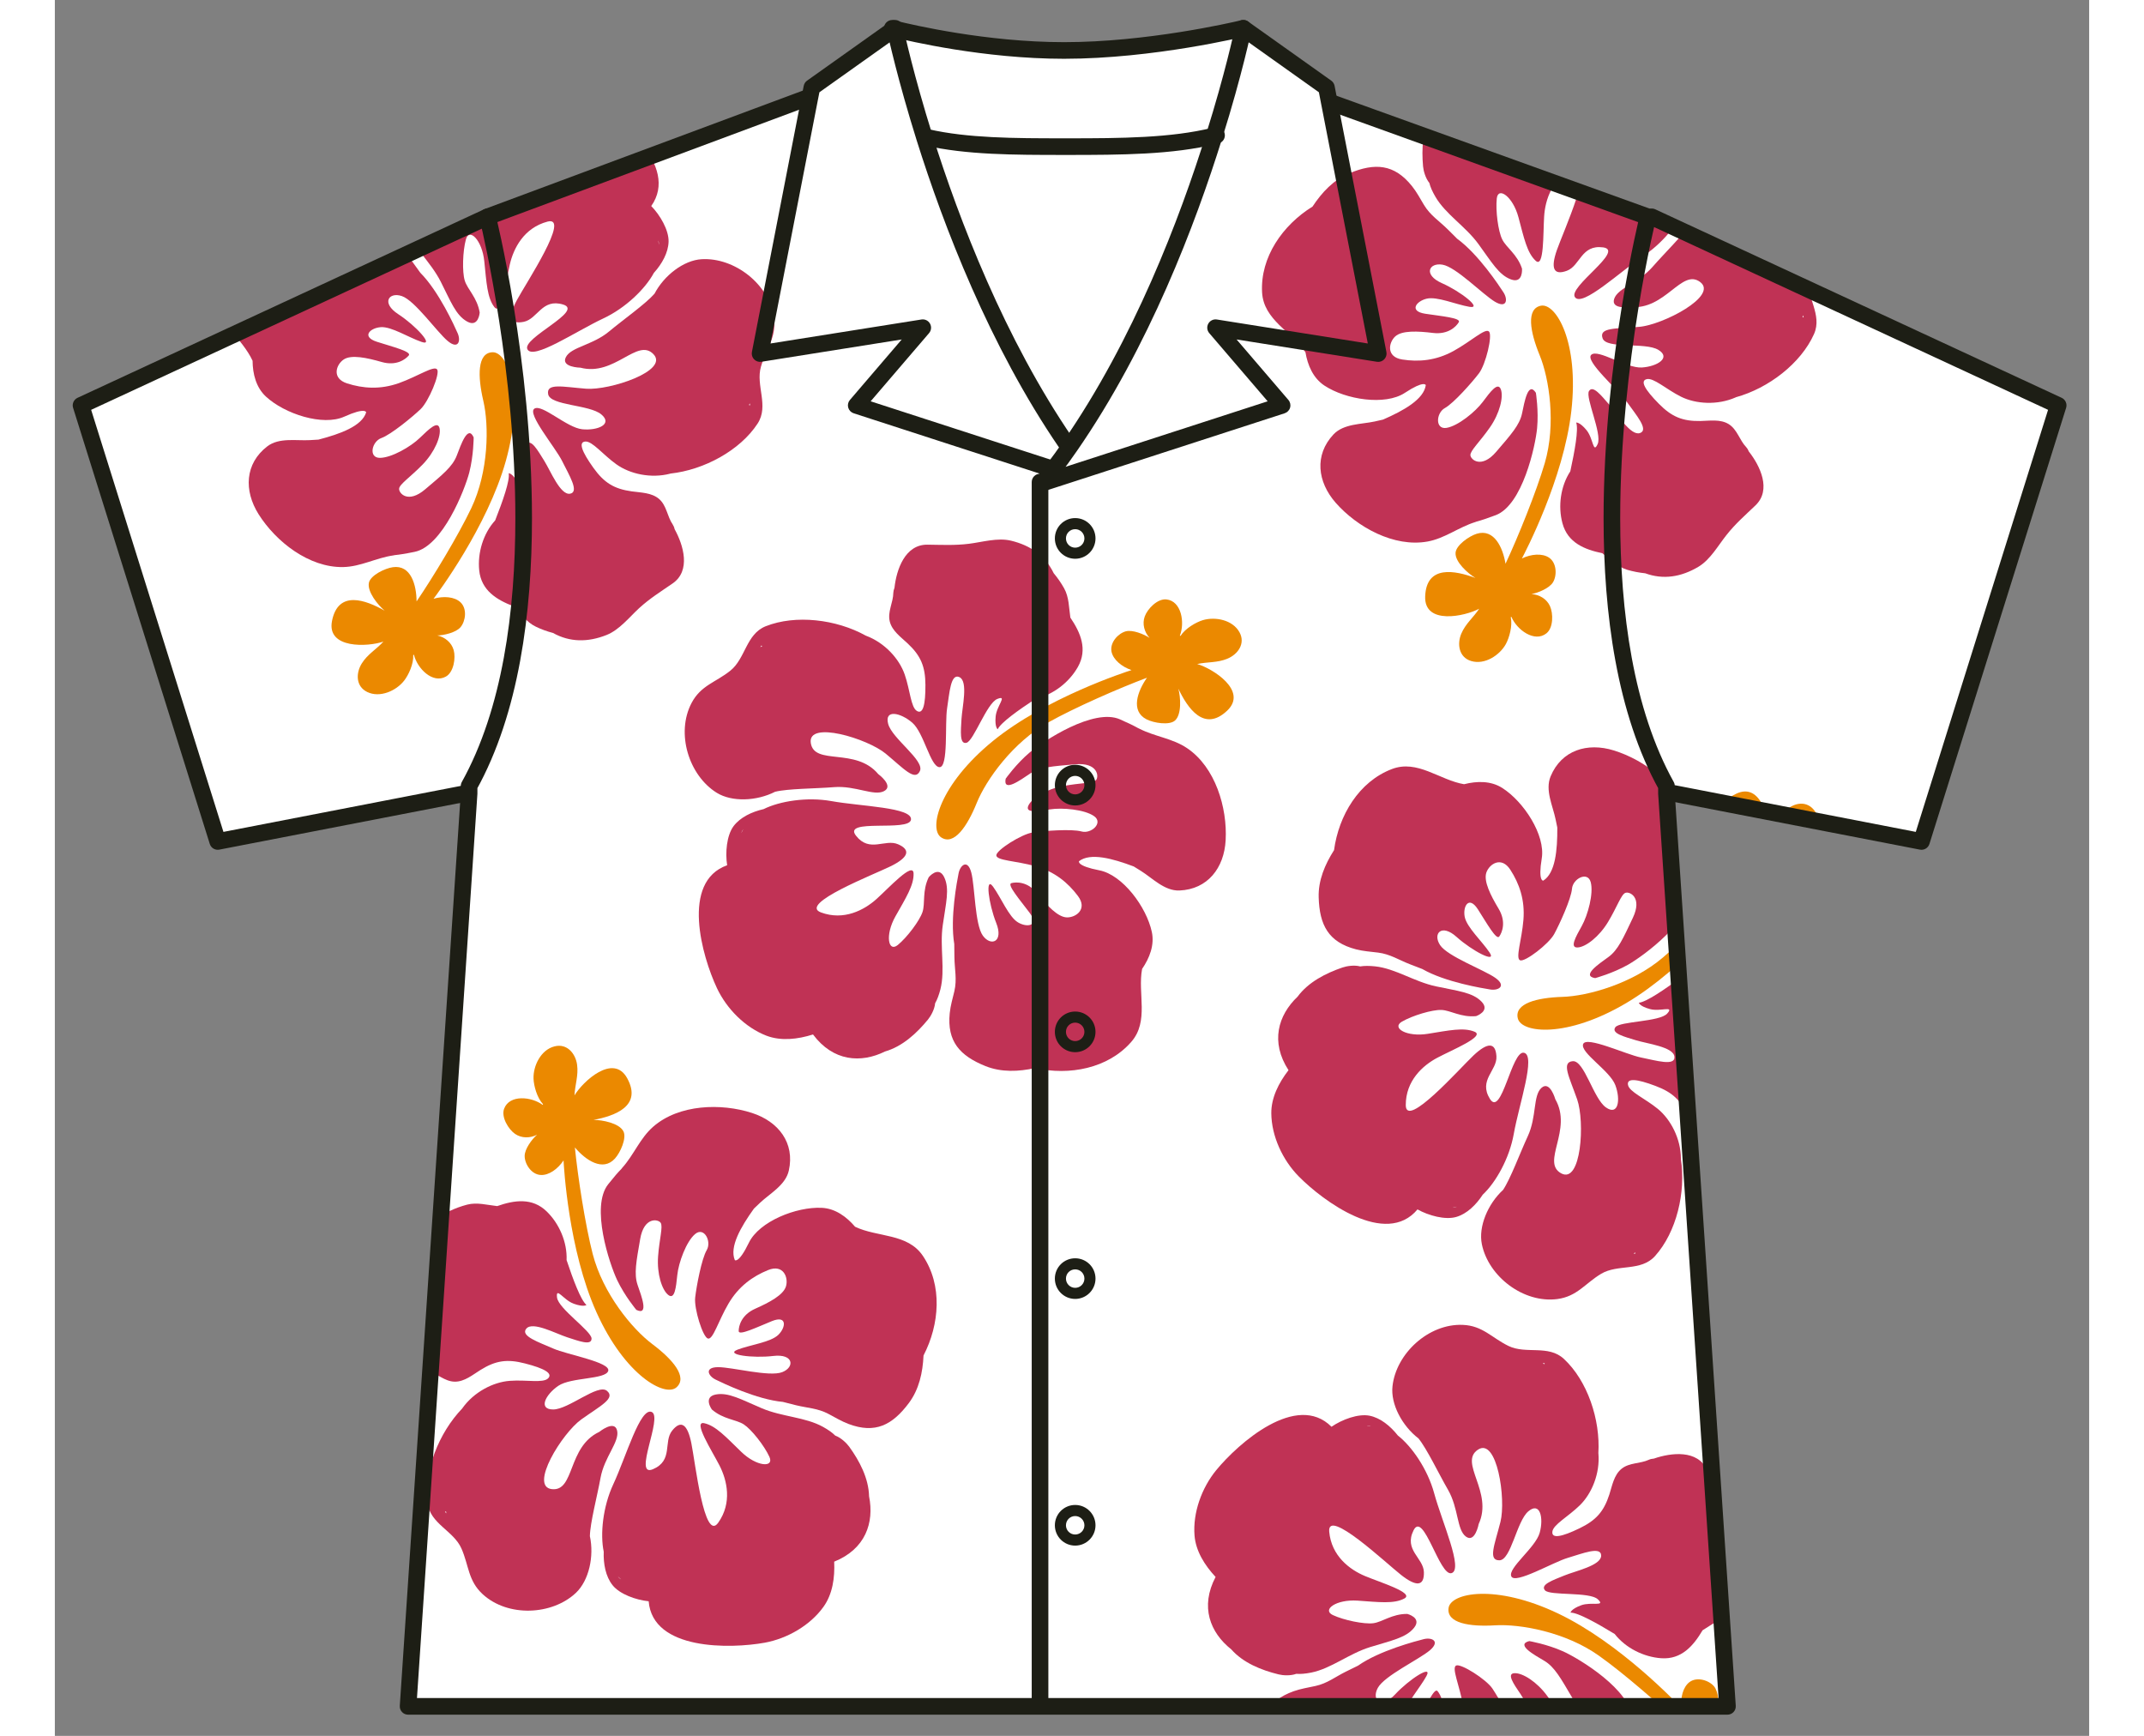 <?xml version="1.0" encoding="UTF-8"?>
<!DOCTYPE svg PUBLIC "-//W3C//DTD SVG 1.1//EN" "http://www.w3.org/Graphics/SVG/1.1/DTD/svg11.dtd">
<svg version="1.1" xmlns="http://www.w3.org/2000/svg" xmlns:xlink="http://www.w3.org/1999/xlink" x="0" y="0" width="53.87" height="43.61" viewBox="0, 0, 470, 401">
  <rect x="0" y="0" width="470" height="401" fill="#808080" stroke="none"/>
  <defs>
    <clipPath id="Clip_1">
      <path d="M431.265,194.386 L462.845,93.642 L368.943,50.09 L368.067,50.09 L294.658,23.631 L294.45,23.653 L293.782,20.194 L274.574,6.538 C274.574,6.538 253.667,11.659 233.175,11.659 C214.939,11.659 197.698,7.6 194.143,6.731 L193.958,6.672 L193.936,6.672 L174.906,20.194 L174.364,22.933 L173.392,22.763 L99.982,50.09 L6.051,93.642 L37.631,194.386 L94.854,183.298 L95.707,183.298 L81.613,394.183 L386.437,394.183 L372.342,183.298 L374.064,183.298 L431.265,194.386 z"/>
    </clipPath>
  </defs>
  <g id="Layer_1">
    <path d="M274.574,6.538 C274.574,6.538 272.503,16.61 267.865,31.387 C258.075,33.799 246.349,33.873 234.021,33.873 C222.22,33.873 210.991,33.903 201.469,31.727 L200.957,31.876 C196.607,17.997 194.44,8.142 194.143,6.731 C197.698,7.6 214.939,11.659 233.175,11.659 C253.667,11.659 274.574,6.538 274.574,6.538" fill="#ffffff"/>
    <path d="M201.469,31.727 C210.991,33.903 222.22,33.873 234.021,33.873 C246.349,33.873 258.075,33.799 267.865,31.387 C261.712,51.166 250.98,79.339 234.585,103.038 L233.665,102.399 C217.656,79.035 207.109,51.44 200.957,31.876 L201.469,31.727" fill="#ffffff"/>
    <path d="M200.957,31.876 C207.109,51.44 217.656,79.035 233.665,102.399 L234.585,103.038 C233.279,104.937 231.92,106.8 230.54,108.618 L230.006,108.188 L185.148,93.642 L200.519,75.702 L162.934,81.677 L174.364,22.933 L174.906,20.194 L193.936,6.672 L193.958,6.672 L194.143,6.731 C194.44,8.142 196.607,17.997 200.957,31.876" fill="#ffffff"/>
    <path d="M267.865,31.387 C272.503,16.61 274.574,6.538 274.574,6.538 L293.782,20.194 L294.45,23.653 L305.753,81.677 L268.169,75.702 L283.54,93.642 L228.262,111.558 C229.026,110.593 229.798,109.62 230.54,108.618 C231.92,106.8 233.279,104.937 234.585,103.038 C250.98,79.339 261.712,51.166 267.865,31.387" fill="#ffffff"/>
    <path d="M374.064,183.298 L372.342,183.298 L372.342,181.575 C346.729,135.472 368.067,50.09 368.067,50.09 L368.943,50.09 L462.845,93.642 L431.265,194.386 L374.064,183.298" fill="#ffffff"/>
    <path d="M372.342,183.298 L386.437,394.183 L227.616,394.183 L227.616,111.558 L228.262,111.558 L283.54,93.642 L268.169,75.702 L305.753,81.677 L294.45,23.653 L294.658,23.631 L368.067,50.09 C368.067,50.09 346.729,135.472 372.342,181.575 L372.342,183.298" fill="#ffffff"/>
    <path d="M95.707,181.575 L95.707,183.298 L94.854,183.298 L37.631,194.386 L6.051,93.642 L99.982,50.09 C99.982,50.09 121.32,135.472 95.707,181.575" fill="#ffffff"/>
    <path d="M185.148,93.642 L230.006,108.188 L230.54,108.618 C229.798,109.62 229.026,110.593 228.262,111.558 L227.616,111.558 L227.616,394.183 L81.613,394.183 L95.707,183.298 L95.707,181.575 C121.32,135.472 99.982,50.09 99.982,50.09 L173.392,22.763 L174.364,22.933 L162.934,81.677 L200.519,75.702 L185.148,93.642" fill="#ffffff"/>
    <g clip-path="url(#Clip_1)">
      <path d="M130.604,364.71 C130.412,364.569 130.241,364.376 130.085,364.169 C130.33,364.406 130.575,364.629 130.82,364.852 L130.604,364.71 z M183.522,334.192 C182.921,333.368 181.63,332.114 180.301,331.632 C179.611,330.934 178.691,330.296 177.496,329.628 C173.362,327.327 168.041,327.327 163.305,325.308 C158.585,323.304 155.624,321.575 152.677,322.145 C149.716,322.726 151.787,325.597 151.787,325.597 C154.451,327.897 157.397,327.897 159.171,329.048 C160.945,330.206 163.899,333.939 165.086,336.53 C166.267,339.112 162.133,338.831 158.578,335.38 C155.03,331.936 152.677,329.338 150.013,328.767 C147.348,328.187 151.787,335.09 153.561,338.541 C155.327,341.992 156.514,347.173 153.264,351.759 C150.013,356.376 147.942,337.681 147.051,333.368 C146.176,329.048 144.699,327.897 142.621,330.488 C140.55,333.079 142.917,337.391 138.182,339.401 C133.455,341.413 140.55,327.327 137.9,326.177 C135.236,325.026 131.978,336.53 129.031,342.852 C126.597,348.063 125.966,354.424 126.812,358.454 C126.708,361.252 127.25,364.169 128.846,366.181 C130.5,368.272 134.278,369.616 137.195,369.905 C138.123,381.291 156.069,380.913 164.025,379.473 C169.221,378.515 174.49,375.495 177.57,371.204 C179.686,368.272 180.227,364.466 180.057,360.755 C187.271,357.845 189.341,351.782 188.117,345.659 C188.02,341.487 185.905,337.479 183.522,334.192" fill="#c03255"/>
      <path d="M90.141,349.228 L90.385,349.161 C90.4,349.31 90.415,349.451 90.438,349.6 C90.333,349.481 90.229,349.354 90.141,349.228 z M129.907,330.488 C129.328,327.897 125.78,330.778 125.78,330.778 C118.388,334.229 120.162,344.583 114.84,344.003 C109.519,343.433 117.208,331.067 121.631,327.897 C126.07,324.736 129.625,323.007 127.554,321.292 C125.483,319.563 118.685,325.597 115.137,325.597 C111.59,325.597 113.371,322.145 116.317,320.135 C119.279,318.124 127.257,318.702 127.851,316.684 C128.438,314.673 118.388,312.958 115.137,311.519 C111.887,310.078 107.448,308.638 108.933,306.917 C110.41,305.186 115.724,308.067 118.388,308.928 C121.053,309.781 123.999,310.938 123.999,309.218 C123.999,307.487 116.317,302.315 116.021,299.725 C115.724,297.134 117.498,300.296 119.865,301.165 C122.225,302.019 122.819,301.454 122.819,301.454 C121.513,300.355 119.739,295.605 118.232,291.093 C118.396,286.952 116.547,282.691 113.646,279.864 C110.298,276.599 106.135,277.243 102.201,278.616 C99.885,278.372 97.57,277.688 95.276,278.275 C93.889,278.64 92.553,279.122 91.291,279.716 C86.957,280.532 83.728,283.196 81.501,287.323 C79.987,290.12 80.121,293.794 79.713,296.874 C79.268,300.207 78.34,303.027 77.449,306.212 C76.061,311.228 81.212,314.62 85.131,316.134 C85.487,316.401 85.851,316.602 86.177,316.684 C88.344,317.284 90.037,319.133 92.367,319.177 C94.631,319.214 96.531,317.589 98.342,316.468 C101.867,314.278 104.524,313.9 108.636,314.97 C113.074,316.104 115.137,317.263 113.95,318.421 C112.777,319.563 108.933,318.694 105.096,318.984 C101.244,319.274 96.805,321.575 94.156,325.308 L94.119,325.367 C88.708,331.001 85.227,339.803 86.096,347.144 C86.674,352.026 92.115,353.57 93.94,357.72 C95.677,361.66 95.455,365.148 98.839,368.266 C104.65,373.609 114.863,373.164 120.385,367.962 C123.413,365.089 124.623,359.501 123.613,354.869 C123.665,351.789 125.305,345.636 126.07,341.413 C126.96,336.53 130.5,333.079 129.907,330.488" fill="#c03255"/>
      <path d="M200.556,290.128 C197.016,284.851 190.076,285.868 184.888,283.39 C182.892,281.052 180.294,279.166 177.207,279.018 C171.284,278.727 162.727,282.179 160.352,287.07 C157.991,291.962 157.101,291.093 157.101,291.093 C155.824,288.05 158.444,283.477 161.517,279.196 C161.992,278.743 162.467,278.282 162.949,277.83 C165.235,275.685 168.834,273.755 169.577,270.401 C171.002,264.019 167.187,259.083 161.071,257.101 C153.939,254.792 144.194,255.082 138.249,260.27 C135.176,262.949 133.796,266.765 131.072,269.792 C130.998,269.866 130.938,269.963 130.864,270.06 C130.159,270.757 129.239,271.811 127.851,273.562 C123.709,278.727 128.141,291.962 129.907,295.694 C131.688,299.435 134.345,302.589 134.345,302.589 C137.307,304.029 135.533,299.435 134.642,296.852 C133.759,294.263 134.345,291.382 135.236,286.21 C136.126,281.044 139.37,281.608 139.963,282.469 C140.55,283.329 139.667,286.21 139.37,290.231 C139.073,294.263 140.253,297.995 141.737,299.153 C143.214,300.296 143.511,297.424 143.808,294.552 C144.105,291.672 145.879,286.78 147.942,285.06 C150.013,283.329 151.787,286.78 150.606,288.792 C149.419,290.811 148.239,297.134 147.942,299.725 C147.645,302.315 149.716,308.928 150.896,309.218 C152.083,309.499 153.264,305.186 155.624,301.165 C157.991,297.127 161.25,294.833 164.79,293.394 C168.337,291.962 169.518,295.123 168.924,297.134 C168.337,299.153 165.086,300.868 161.836,302.315 C158.578,303.755 157.991,306.337 157.991,307.487 C157.991,308.631 162.133,306.627 165.673,305.186 C169.228,303.755 168.924,306.627 167.15,308.356 C165.376,310.078 160.656,310.657 157.694,311.792 C154.748,312.958 161.25,313.804 165.97,313.239 C170.705,312.669 171.002,315.823 168.041,316.98 C165.086,318.124 156.514,315.823 153.264,315.823 C150.013,315.823 150.896,317.841 152.677,318.702 C154.229,319.46 162.11,323.296 168.219,323.852 C169.198,324.12 170.2,324.358 171.225,324.618 C173.859,325.263 176.271,325.308 178.743,326.629 C180.287,327.445 181.734,328.329 183.367,328.944 C189.542,331.274 193.505,329.196 197.32,324.099 C199.672,320.944 200.519,317.061 200.697,313.128 C204.422,305.936 205.105,296.882 200.556,290.128" fill="#c03255"/>
      <path d="M138.056,310.509 C133.358,306.991 126.619,298.782 124.266,289.683 C122.544,283.003 120.83,271.893 120.147,265.071 C122.596,267.966 126.589,270.749 129.41,267.625 C130.679,266.222 132.133,262.919 131.376,261.376 C130.441,259.454 126.441,258.688 124.437,258.712 C129.365,257.784 135.763,255.534 132.237,249.085 C129.046,243.251 121.988,249.819 120.058,253.041 C120.169,250.592 121,248.483 120.659,245.96 C120.311,243.436 118.388,240.98 115.457,241.716 C112.28,242.502 110.484,246.235 110.595,249.204 C110.662,250.814 111.382,253.583 112.792,255.082 L112.71,255.237 C110.09,253.308 105.059,252.811 103.804,256.106 C103.069,258.036 104.784,260.871 106.335,261.947 C107.849,262.986 109.831,262.949 111.412,262.126 C110.231,263.157 108.554,265.405 108.547,267.017 C108.524,268.819 110.046,271.299 112.228,271.425 C114.135,271.559 116.229,270.03 117.527,268.063 C117.602,269.399 118.641,288.74 125.149,303.176 C131.74,317.782 140.988,322.829 143.63,320.476 C146.265,318.131 142.747,314.026 138.056,310.509" fill="#eb8900"/>
      <path d="M322.942,278.899 C323.269,278.862 323.603,278.817 323.937,278.758 C323.685,278.839 323.432,278.899 323.195,278.906 L322.942,278.899 z M287.125,230.233 C282.597,234.538 280.793,240.698 285.024,247.222 C282.753,250.153 281.009,253.598 281.046,257.204 C281.105,262.489 283.673,267.996 287.377,271.751 C293.04,277.503 307.512,288.146 314.823,279.382 C317.369,280.806 321.228,281.875 323.796,281.118 C326.268,280.391 328.368,278.319 329.904,275.968 C332.91,273.161 336.064,267.595 337.066,261.94 C338.291,255.067 342.239,243.786 339.412,243.192 C336.569,242.606 334.268,258.206 331.552,253.851 C328.843,249.478 333.259,247.304 333.059,244.009 C332.851,240.698 330.988,240.788 327.774,243.801 C324.568,246.829 312.129,260.915 312.114,255.29 C312.099,249.657 316.04,246.102 319.484,244.306 C322.913,242.495 330.513,239.392 328.012,238.339 C325.496,237.276 322.074,238.042 317.19,238.821 C312.299,239.601 308.759,237.455 311.208,236.015 C313.665,234.591 318.229,233.225 320.345,233.306 C322.46,233.38 324.872,235.08 328.368,234.731 C328.368,234.731 331.723,233.565 329.629,231.399 C327.544,229.224 324.137,228.942 319.113,227.858 C314.081,226.798 309.731,223.731 305.026,223.235 C303.668,223.094 302.54,223.094 301.575,223.249 C300.217,222.878 298.443,223.168 297.478,223.502 C293.633,224.815 289.588,226.879 287.125,230.233" fill="#c03255"/>
      <path d="M364.757,289.653 C364.846,289.55 364.943,289.438 365.047,289.334 L365.21,289.526 C365.062,289.579 364.906,289.608 364.757,289.653 z M340.31,262.46 C338.499,266.356 336.309,272.331 334.587,274.884 C331.092,278.09 328.85,283.359 329.696,287.441 C331.218,294.878 339.308,301.112 347.138,300.089 C351.702,299.479 353.521,296.511 357.217,294.276 C361.091,291.938 366.427,293.81 369.708,290.15 C374.658,284.636 376.862,275.425 375.675,267.706 L375.682,267.64 C375.66,263.061 373.344,258.63 370.375,256.181 C367.399,253.739 363.755,252.231 363.451,250.614 C363.154,248.996 365.5,249.233 369.797,250.852 C373.752,252.336 375.719,254.191 377.345,258.014 C378.168,259.966 378.792,262.393 380.677,263.661 C382.607,264.96 385.049,264.427 387.171,265.183 C387.483,265.294 387.891,265.354 388.336,265.339 C392.418,266.356 398.579,266.542 400.338,261.644 C401.436,258.511 402.305,255.676 403.863,252.7 C405.288,249.954 407.515,247.007 407.886,243.86 C408.435,239.192 407.329,235.161 404.256,231.993 C403.566,230.798 402.757,229.625 401.822,228.526 C400.286,226.737 398,225.951 395.966,224.831 C393.532,221.446 390.504,218.499 385.88,219.249 C381.879,219.895 377.924,222.321 375.667,225.803 C371.845,228.63 367.652,231.495 365.959,231.636 C365.959,231.636 366.108,232.452 368.542,233.106 C370.969,233.767 374.25,232.186 372.513,234.138 C370.784,236.082 361.521,235.896 360.527,237.307 C359.532,238.724 362.612,239.481 365.284,240.306 C367.956,241.129 373.96,241.834 374.183,244.098 C374.398,246.361 369.945,244.981 366.457,244.29 C362.976,243.593 353.766,239.229 353.083,241.21 C352.407,243.2 359.265,247.319 360.527,250.666 C361.789,254.013 361.247,257.858 358.352,255.817 C355.45,253.776 353.365,244.921 350.686,245.144 C347.991,245.366 349.906,248.817 351.709,253.962 C353.513,259.09 352.689,273.63 347.999,271.039 C343.323,268.448 350.73,261.005 346.663,253.932 C346.663,253.932 345.423,249.53 343.457,251.311 C341.482,253.085 342.395,257.946 340.31,262.46" fill="#c03255"/>
      <path d="M308.885,177.665 C314.815,175.386 319.907,180.202 325.584,181.16 C328.553,180.403 331.767,180.351 334.379,182.007 C339.382,185.168 344.414,192.924 343.531,198.29 C342.647,203.648 343.872,203.44 343.872,203.44 C346.663,201.704 347.16,196.442 347.123,191.173 C346.989,190.526 346.863,189.881 346.722,189.243 C346.091,186.163 344.25,182.526 345.579,179.342 C348.088,173.308 354.047,171.452 360.186,173.36 C367.355,175.579 375.148,181.413 377.033,189.087 C378.005,193.042 376.937,196.954 377.419,200.991 C377.426,201.11 377.426,201.214 377.449,201.333 C377.612,202.312 377.76,203.708 377.894,205.935 C378.302,212.548 367.065,220.808 363.466,222.856 C359.859,224.89 355.866,225.951 355.866,225.951 C352.623,225.425 356.719,222.679 358.938,221.075 C361.15,219.464 362.323,216.778 364.572,212.035 C366.828,207.292 363.837,205.882 362.857,206.253 C361.877,206.617 360.95,209.481 358.872,212.94 C356.793,216.407 353.676,218.789 351.813,218.87 C349.943,218.968 351.361,216.444 352.771,213.921 C354.181,211.397 355.547,206.388 354.842,203.782 C354.144,201.185 350.7,202.98 350.515,205.311 C350.322,207.642 347.65,213.489 346.403,215.776 C345.164,218.061 339.664,222.277 338.528,221.839 C337.4,221.387 338.907,217.186 339.293,212.524 C339.679,207.872 338.343,204.124 336.265,200.909 C334.187,197.704 331.403,199.603 330.728,201.577 C330.06,203.574 331.723,206.854 333.548,209.897 C335.381,212.94 334.379,215.405 333.711,216.34 C333.059,217.274 330.832,213.26 328.761,210.038 C326.683,206.833 325.273,209.349 325.726,211.775 C326.193,214.218 329.726,217.409 331.478,220.044 C333.229,222.686 327.425,219.649 323.877,216.458 C320.352,213.267 318.289,215.679 320.041,218.329 C321.799,220.956 330.134,224.015 332.784,225.877 C335.448,227.755 333.563,228.89 331.619,228.579 C329.912,228.296 321.258,226.909 315.936,223.851 C314.986,223.502 314.029,223.124 313.042,222.737 C310.511,221.758 308.514,220.407 305.724,220.058 C304.002,219.843 302.31,219.739 300.61,219.302 C294.227,217.645 292.179,213.668 291.993,207.3 C291.875,203.366 293.426,199.715 295.541,196.39 C296.625,188.366 301.278,180.573 308.885,177.665" fill="#c03255"/>
      <path d="M348.288,230.286 C354.151,230.107 364.394,227.265 371.541,221.179 C376.795,216.711 384.588,208.614 389.071,203.426 C385.397,204.384 380.536,204.36 380.024,200.175 C379.794,198.311 380.499,194.772 382.021,193.926 C383.883,192.901 387.609,194.587 389.227,195.744 C385.731,192.159 381.791,186.645 388.389,183.394 C394.348,180.462 396.337,189.888 396.07,193.629 C397.391,191.565 397.911,189.361 399.647,187.499 C401.384,185.628 404.383,184.729 406.35,187.017 C408.479,189.479 407.819,193.561 406.016,195.936 C405.036,197.228 402.861,199.061 400.835,199.485 L400.82,199.655 C404.063,199.573 408.472,202.075 407.596,205.489 C407.092,207.493 404.056,208.813 402.171,208.807 C400.338,208.784 398.727,207.619 397.911,206.03 C398.282,207.552 398.356,210.365 397.451,211.694 C396.419,213.179 393.747,214.329 391.892,213.186 C390.259,212.184 389.428,209.734 389.502,207.366 C388.67,208.429 376.684,223.65 363.058,231.71 C349.283,239.867 338.795,238.673 337.994,235.235 C337.185,231.792 342.425,230.472 348.288,230.286" fill="#eb8900"/>
      <path d="M158.682,192.188 C158.763,191.966 158.904,191.759 159.067,191.544 C158.904,191.841 158.741,192.138 158.592,192.435 L158.682,192.188 z M201.729,235.519 C202.374,234.731 203.257,233.173 203.376,231.763 C203.866,230.901 204.259,229.854 204.601,228.526 C205.758,223.94 204.4,218.796 205.143,213.712 C205.862,208.628 206.783,205.325 205.461,202.616 C204.155,199.907 201.899,202.646 201.899,202.646 C200.363,205.801 201.12,208.665 200.467,210.669 C199.806,212.673 196.949,216.488 194.752,218.3 C192.547,220.095 191.761,216.036 194.195,211.708 C196.622,207.403 198.515,204.458 198.396,201.733 C198.262,199.017 192.733,205.073 189.854,207.663 C186.966,210.261 182.268,212.733 176.991,210.773 C171.714,208.807 189.245,202.022 193.193,200.071 C197.134,198.097 197.869,196.375 194.833,195.039 C191.798,193.703 188.235,197.087 185.081,193.035 C181.919,188.983 197.364,192.226 197.795,189.361 C198.218,186.497 186.269,186.296 179.396,185.057 C173.748,184.048 167.424,185.079 163.75,186.912 C161.02,187.536 158.348,188.798 156.804,190.852 C155.208,193.005 154.867,196.999 155.327,199.878 C144.565,203.692 149.53,220.956 152.967,228.259 C155.215,233.039 159.483,237.358 164.418,239.259 C167.795,240.535 171.618,240.09 175.166,238.97 C179.819,245.204 186.224,245.656 191.82,242.895 C195.835,241.737 199.153,238.673 201.729,235.519" fill="#c03255"/>
      <path d="M163.268,149.098 L163.402,149.32 C163.261,149.38 163.135,149.432 163.001,149.476 C163.083,149.351 163.179,149.231 163.268,149.098 z M191.575,182.756 C193.936,181.524 190.239,178.822 190.239,178.822 C185.007,172.565 175.462,176.93 174.653,171.645 C173.844,166.353 187.76,170.621 191.954,174.095 C196.147,177.567 198.73,180.552 199.858,178.117 C201.008,175.668 193.431,170.636 192.525,167.214 C191.612,163.793 195.397,164.616 198.106,166.954 C200.808,169.3 202.292,177.159 204.385,177.22 C206.486,177.286 205.588,167.126 206.145,163.607 C206.701,160.097 206.946,155.443 209.002,156.431 C211.05,157.41 209.633,163.288 209.469,166.087 C209.321,168.877 208.965,172.031 210.635,171.586 C212.29,171.147 215.333,162.39 217.76,161.455 C220.187,160.497 217.582,163.02 217.359,165.53 C217.129,168.03 217.834,168.462 217.834,168.462 C218.554,166.917 222.695,163.978 226.673,161.381 C230.718,160.468 234.362,157.596 236.359,154.07 C238.66,149.988 236.96,146.129 234.622,142.671 C234.281,140.384 234.333,137.965 233.175,135.894 C232.477,134.64 231.661,133.481 230.77,132.413 C228.87,128.435 225.479,126.001 220.914,124.902 C217.819,124.153 214.293,125.229 211.213,125.614 C207.889,126.03 204.927,125.86 201.602,125.823 C196.407,125.763 194.44,131.612 193.987,135.782 C193.824,136.214 193.728,136.599 193.72,136.933 C193.698,139.189 192.347,141.298 192.896,143.561 C193.438,145.765 195.494,147.183 197.038,148.645 C200.066,151.479 201.112,153.966 201.135,158.212 C201.157,162.791 200.585,165.085 199.168,164.238 C197.758,163.385 197.609,159.451 196.348,155.814 C195.086,152.171 191.724,148.474 187.426,146.864 L187.367,146.841 C180.539,143.049 171.135,141.936 164.255,144.659 C159.684,146.47 159.587,152.126 156.047,154.946 C152.677,157.64 149.256,158.315 147.111,162.383 C143.43,169.374 146.473,179.126 152.915,183.134 C156.462,185.331 162.177,185.063 166.4,182.904 C169.391,182.162 175.759,182.185 180.034,181.835 C184.977,181.442 189.23,183.987 191.575,182.756" fill="#c03255"/>
      <path d="M248.679,240.698 C252.873,235.927 250.126,229.483 251.195,223.829 C252.924,221.306 254.09,218.307 253.444,215.286 C252.205,209.497 246.675,202.09 241.339,201.058 C236.002,200.026 236.619,198.942 236.619,198.942 C239.231,196.932 244.337,198.298 249.266,200.16 C249.822,200.501 250.379,200.858 250.943,201.199 C253.607,202.869 256.375,205.845 259.827,205.712 C266.351,205.444 270.158,200.494 270.5,194.081 C270.908,186.593 268.132,177.241 261.593,172.833 C258.216,170.547 254.171,170.183 250.549,168.327 C250.453,168.283 250.349,168.246 250.245,168.186 C249.377,167.696 248.123,167.073 246.082,166.175 C240.025,163.496 228.373,171.171 225.204,173.843 C222.049,176.515 219.674,179.892 219.674,179.892 C219.043,183.127 223.037,180.232 225.308,178.711 C227.579,177.189 230.51,177.019 235.743,176.559 C240.975,176.083 241.257,179.379 240.567,180.181 C239.884,180.968 236.878,180.833 232.915,181.591 C228.944,182.333 225.634,184.433 224.899,186.147 C224.165,187.877 227.022,187.425 229.879,186.979 C232.737,186.519 237.917,186.986 240.114,188.545 C242.304,190.103 239.432,192.701 237.183,192.07 C234.926,191.446 228.521,191.922 225.931,192.3 C223.363,192.679 217.5,196.375 217.515,197.593 C217.544,198.81 222.012,198.839 226.518,200.093 C231.015,201.354 234.065,203.908 236.366,206.974 C238.66,210.024 235.906,211.976 233.813,211.924 C231.713,211.872 229.211,209.171 226.985,206.394 C224.773,203.611 222.116,203.716 221.003,204.005 C219.89,204.302 222.896,207.79 225.196,210.841 C227.49,213.905 224.64,214.351 222.517,213.074 C220.402,211.812 218.628,207.39 216.765,204.829 C214.887,202.269 215.726,208.769 217.485,213.186 C219.251,217.608 216.275,218.715 214.405,216.147 C212.542,213.587 212.572,204.702 211.733,201.57 C210.902,198.423 209.188,199.796 208.801,201.726 C208.467,203.426 206.783,212.035 207.799,218.084 C207.792,219.093 207.829,220.125 207.836,221.171 C207.874,223.895 208.46,226.241 207.822,228.972 C207.421,230.664 206.931,232.29 206.753,234.034 C206.085,240.595 209.113,243.905 215.021,246.28 C218.672,247.741 222.636,247.571 226.488,246.732 C234.392,248.507 243.306,246.837 248.679,240.698" fill="#c03255"/>
      <path d="M212.98,185.509 C215.177,180.077 221.381,171.444 229.575,166.851 C235.587,163.481 245.889,158.962 252.316,156.563 C250.141,159.674 248.471,164.238 252.212,166.168 C253.889,167.028 257.467,167.593 258.773,166.465 C260.376,165.069 260.102,161.01 259.567,159.08 C261.719,163.607 265.534,169.211 270.863,164.157 C275.688,159.569 267.523,154.441 263.924,153.395 C266.313,152.868 268.57,153.143 270.915,152.155 C273.275,151.183 275.153,148.689 273.691,146.048 C272.11,143.175 268.058,142.403 265.208,143.265 C263.664,143.739 261.178,145.149 260.086,146.886 L259.916,146.856 C261.111,143.828 260.302,138.841 256.806,138.47 C254.743,138.255 252.442,140.637 251.804,142.411 C251.18,144.14 251.722,146.048 252.924,147.36 C251.625,146.493 249.021,145.446 247.462,145.832 C245.71,146.284 243.707,148.393 244.129,150.538 C244.516,152.407 246.52,154.04 248.753,154.798 C247.484,155.198 229.048,161.165 216.765,171.147 C204.341,181.265 201.817,191.491 204.771,193.443 C207.71,195.403 210.783,190.95 212.98,185.509" fill="#eb8900"/>
      <path d="M377.189,39.291 C377.278,39.514 377.33,39.767 377.345,40.026 C377.271,39.699 377.167,39.372 377.07,39.061 L377.189,39.291 z M316.107,38.423 C316.196,39.439 316.664,41.177 317.562,42.26 C317.792,43.218 318.259,44.241 318.942,45.421 C321.317,49.526 325.896,52.242 328.917,56.398 C331.953,60.54 333.615,63.538 336.443,64.556 C339.271,65.571 338.966,62.046 338.966,62.046 C337.86,58.706 335.322,57.2 334.395,55.3 C333.452,53.399 332.836,48.673 333.14,45.852 C333.444,43.024 336.858,45.384 338.143,50.171 C339.419,54.951 340.124,58.388 342.113,60.227 C344.102,62.099 343.828,53.89 344.08,50.022 C344.317,46.149 345.943,41.102 351.101,38.815 C356.237,36.515 348.459,53.638 347.012,57.802 C345.564,61.965 346.24,63.702 349.35,62.544 C352.444,61.371 352.623,56.466 357.714,57.147 C362.805,57.846 349.505,66.307 351.205,68.659 C352.89,71.013 361.573,62.796 367.355,58.878 C372.105,55.649 375.905,50.498 377.241,46.608 C378.762,44.257 379.787,41.48 379.453,38.942 C379.089,36.285 376.551,33.183 374.19,31.461 C379.208,21.188 363.6,12.327 356.037,9.507 C351.094,7.667 345.015,7.562 340.161,9.671 C336.858,11.11 334.432,14.101 332.688,17.374 C324.991,16.179 320.107,20.328 318.029,26.222 C315.973,29.843 315.743,34.37 316.107,38.423" fill="#c03255"/>
      <path d="M404.026,73.313 L403.774,73.239 C403.841,73.104 403.9,72.964 403.959,72.838 C403.982,72.993 404.012,73.157 404.026,73.313 z M360.26,69.046 C359.443,71.576 363.956,70.915 363.956,70.915 C372.075,71.725 375.853,61.928 380.128,65.149 C384.396,68.362 371.474,75.058 366.049,75.503 C360.616,75.955 356.682,75.621 357.588,78.151 C358.479,80.698 367.407,78.991 370.45,80.81 C373.493,82.628 370.205,84.676 366.643,84.892 C363.065,85.114 356.512,80.526 354.968,81.96 C353.432,83.384 361.188,90.013 363.243,92.914 C365.292,95.809 368.364,99.311 366.219,100.039 C364.067,100.767 360.965,95.579 359.117,93.471 C357.276,91.362 355.332,88.869 354.441,90.347 C353.558,91.831 357.521,100.218 356.445,102.577 C355.369,104.952 355.473,101.331 353.884,99.378 C352.289,97.435 351.487,97.62 351.487,97.62 C352.059,99.223 351.138,104.21 350.129,108.871 C347.865,112.345 347.256,116.954 348.311,120.864 C349.513,125.385 353.432,126.95 357.521,127.797 C359.369,129.192 361.017,130.951 363.28,131.626 C364.661,132.034 366.056,132.294 367.444,132.436 C371.585,133.95 375.719,133.319 379.75,130.914 C382.473,129.281 384.254,126.053 386.184,123.626 C388.262,120.983 390.511,119.046 392.901,116.753 C396.664,113.161 393.977,107.609 391.379,104.307 C391.209,103.884 390.994,103.534 390.771,103.298 C389.205,101.665 388.708,99.216 386.726,97.976 C384.796,96.78 382.34,97.212 380.209,97.256 C376.053,97.33 373.567,96.291 370.591,93.278 C367.37,90.019 366.182,87.972 367.778,87.585 C369.389,87.206 372.253,89.915 375.697,91.638 C379.148,93.352 384.136,93.649 388.329,91.801 L388.389,91.764 C395.922,89.692 403.418,83.927 406.431,77.173 C408.435,72.667 404.546,68.563 405.103,64.073 C405.629,59.798 407.611,56.911 406.29,52.502 C404.034,44.932 395.039,40.085 387.631,41.733 C383.564,42.638 379.668,46.831 378.154,51.337 C376.528,53.949 371.971,58.395 369.151,61.624 C365.9,65.372 361.083,66.522 360.26,69.046" fill="#c03255"/>
      <path d="M278.916,67.538 C279.257,73.899 285.729,76.579 288.936,81.366 C289.44,84.386 290.717,87.341 293.292,89.055 C298.22,92.327 307.349,93.745 311.884,90.762 C316.418,87.778 316.738,88.966 316.738,88.966 C316.285,92.231 311.684,94.829 306.859,96.929 C306.213,97.077 305.575,97.226 304.93,97.367 C301.857,98.035 297.782,97.85 295.415,100.351 C290.947,105.116 291.689,111.313 295.919,116.138 C300.87,121.77 309.39,126.505 317.153,125.095 C321.161,124.368 324.301,121.8 328.197,120.591 C328.293,120.554 328.397,120.517 328.501,120.479 C329.474,120.227 330.802,119.788 332.888,119.009 C339.092,116.679 342.061,103.045 342.455,98.926 C342.84,94.807 342.172,90.731 342.172,90.731 C340.369,87.985 339.538,92.84 338.974,95.519 C338.41,98.198 336.436,100.366 333.021,104.351 C329.615,108.352 327.106,106.199 327.047,105.153 C326.98,104.114 329.214,102.087 331.522,98.777 C333.845,95.475 334.736,91.659 334.068,89.915 C333.377,88.171 331.656,90.495 329.926,92.81 C328.205,95.134 324.174,98.413 321.518,98.845 C318.853,99.26 319.105,95.394 321.146,94.265 C323.195,93.137 327.44,88.319 329.021,86.241 C330.609,84.163 332.212,77.433 331.336,76.579 C330.468,75.726 327.247,78.819 323.158,81.076 C319.068,83.325 315.098,83.637 311.313,83.05 C307.535,82.464 308.136,79.146 309.665,77.729 C311.208,76.296 314.89,76.481 318.415,76.913 C321.948,77.335 323.781,75.413 324.36,74.434 C324.954,73.438 320.375,73.054 316.589,72.474 C312.804,71.88 314.526,69.572 316.931,69.001 C319.343,68.422 323.707,70.352 326.824,70.878 C329.956,71.397 324.805,67.323 320.456,65.409 C316.1,63.479 317.458,60.614 320.597,61.142 C323.722,61.661 329.904,68.02 332.695,69.69 C335.485,71.353 335.752,69.171 334.676,67.524 C333.734,66.077 328.917,58.736 323.967,55.137 C323.262,54.401 322.504,53.689 321.762,52.94 C319.848,51.04 317.784,49.763 316.33,47.358 C315.432,45.866 314.652,44.375 313.554,43.002 C309.435,37.844 304.967,37.591 299.081,40.026 C295.444,41.524 292.735,44.435 290.568,47.722 C283.681,51.982 278.471,59.411 278.916,67.538" fill="#c03255"/>
      <path d="M343.041,82.041 C345.268,87.466 346.863,97.968 344.229,106.978 C342.276,113.606 338.076,124.026 335.159,130.231 C334.543,126.498 332.539,122.067 328.509,123.3 C326.713,123.856 323.759,125.948 323.618,127.679 C323.447,129.794 326.49,132.503 328.212,133.512 C323.506,131.774 316.864,130.432 316.597,137.779 C316.344,144.422 325.77,142.388 329.073,140.622 C327.729,142.671 325.934,144.044 324.939,146.389 C323.944,148.733 324.345,151.844 327.232,152.704 C330.364,153.64 333.815,151.368 335.248,148.764 C336.012,147.347 336.814,144.601 336.369,142.581 L336.517,142.492 C337.771,145.491 341.854,148.497 344.607,146.308 C346.232,145.022 346.203,141.713 345.423,139.999 C344.651,138.321 342.937,137.341 341.148,137.237 C342.692,136.956 345.29,135.887 346.128,134.514 C347.063,132.962 347.026,130.061 345.23,128.829 C343.642,127.753 341.059,127.982 338.937,129.015 C339.567,127.834 348.578,110.683 350.366,94.948 C352.185,79.035 346.826,69.966 343.353,70.618 C339.887,71.286 340.814,76.616 343.041,82.041" fill="#eb8900"/>
      <path d="M139.496,55.805 C139.555,56.034 139.555,56.294 139.548,56.561 C139.518,56.22 139.474,55.894 139.422,55.567 L139.496,55.805 z M79.327,45.259 C79.252,46.274 79.438,48.056 80.158,49.28 C80.24,50.253 80.529,51.345 81.019,52.62 C82.719,57.036 86.801,60.45 89.139,65.038 C91.461,69.609 92.627,72.831 95.262,74.285 C97.896,75.739 98.156,72.207 98.156,72.207 C97.584,68.733 95.321,66.849 94.705,64.822 C94.082,62.796 94.223,58.031 94.972,55.292 C95.722,52.546 98.713,55.427 99.217,60.347 C99.729,65.268 99.878,68.778 101.541,70.931 C103.218,73.067 104.242,64.934 105.103,61.148 C105.957,57.363 108.369,52.644 113.816,51.196 C119.256,49.749 108.858,65.409 106.766,69.298 C104.672,73.172 105.073,74.997 108.324,74.345 C111.567,73.685 112.525,68.86 117.438,70.352 C122.359,71.836 107.879,78.085 109.178,80.683 C110.484,83.272 120.355,76.542 126.678,73.58 C131.889,71.153 136.46,66.671 138.39,63.048 C140.275,60.956 141.723,58.388 141.797,55.819 C141.856,53.14 139.837,49.682 137.789,47.597 C144.372,38.274 130.367,27.038 123.354,23.044 C118.759,20.439 112.777,19.378 107.656,20.685 C104.153,21.583 101.281,24.15 99.032,27.112 C91.64,24.7 86.155,28.032 83.171,33.509 C80.566,36.768 79.616,41.198 79.327,45.259" fill="#c03255"/>
      <path d="M160.596,93.656 L160.366,93.545 C160.448,93.427 160.522,93.3 160.596,93.181 C160.611,93.345 160.611,93.501 160.596,93.656 z M118.062,82.509 C116.859,84.861 121.424,84.936 121.424,84.936 C129.306,87.02 134.583,77.952 138.293,81.811 C142.004,85.655 128.178,90.212 122.745,89.797 C117.319,89.366 113.497,88.424 113.972,91.065 C114.455,93.724 123.546,93.448 126.255,95.734 C128.979,98.005 125.409,99.513 121.847,99.163 C118.284,98.808 112.54,93.241 110.788,94.405 C109.044,95.579 115.649,103.342 117.215,106.533 C118.789,109.725 121.26,113.665 119.026,114.052 C116.785,114.423 114.543,108.804 113.059,106.429 C111.575,104.061 110.046,101.286 108.94,102.6 C107.842,103.929 110.41,112.835 108.97,115.001 C107.53,117.184 108.213,113.614 106.951,111.432 C105.689,109.257 104.858,109.323 104.858,109.323 C105.17,110.986 103.478,115.773 101.733,120.212 C98.95,123.276 97.637,127.729 98.045,131.761 C98.512,136.413 102.127,138.596 106.031,140.073 C107.634,141.743 108.977,143.747 111.122,144.763 C112.414,145.394 113.75,145.869 115.093,146.218 C118.945,148.37 123.131,148.415 127.487,146.679 C130.441,145.498 132.705,142.597 134.991,140.488 C137.47,138.225 139.993,136.666 142.725,134.78 C147,131.835 145.226,125.927 143.192,122.245 C143.096,121.8 142.932,121.429 142.747,121.154 C141.47,119.299 141.366,116.806 139.607,115.269 C137.885,113.784 135.392,113.807 133.284,113.51 C129.18,112.938 126.886,111.506 124.415,108.055 C121.758,104.337 120.912,102.124 122.552,101.999 C124.192,101.88 126.589,105.005 129.714,107.245 C132.854,109.502 137.729,110.578 142.168,109.421 L142.22,109.397 C149.983,108.56 158.318,104.047 162.363,97.85 C165.049,93.73 161.873,89.055 163.135,84.706 C164.33,80.563 166.734,78.033 166.141,73.476 C165.116,65.645 156.997,59.435 149.426,59.88 C145.263,60.124 140.743,63.642 138.546,67.843 C136.527,70.173 131.317,73.84 128.029,76.586 C124.207,79.763 119.279,80.134 118.062,82.509" fill="#c03255"/>
      <path d="M37.987,68.11 C37.319,74.427 43.286,78.101 45.684,83.34 C45.706,86.397 46.5,89.515 48.771,91.615 C53.113,95.63 61.9,98.48 66.858,96.254 C71.816,94.02 71.927,95.252 71.927,95.252 C70.962,98.406 66.004,100.231 60.906,101.554 C60.252,101.598 59.6,101.635 58.939,101.672 C55.799,101.851 51.814,101.019 49.075,103.119 C43.902,107.097 43.65,113.339 47.064,118.779 C51.064,125.125 58.716,131.151 66.613,130.995 C70.68,130.914 74.191,128.873 78.213,128.302 C78.325,128.279 78.429,128.257 78.547,128.235 C79.542,128.138 80.922,127.931 83.112,127.485 C89.606,126.171 94.69,113.183 95.744,109.175 C96.768,105.167 96.761,101.041 96.761,101.041 C95.417,98.042 93.829,102.711 92.85,105.265 C91.862,107.817 89.569,109.644 85.561,113.034 C81.568,116.441 79.438,113.918 79.542,112.872 C79.646,111.833 82.169,110.192 84.982,107.298 C87.78,104.403 89.272,100.774 88.886,98.94 C88.485,97.107 86.415,99.134 84.336,101.145 C82.273,103.163 77.783,105.769 75.082,105.769 C72.387,105.761 73.241,101.976 75.445,101.189 C77.642,100.41 82.607,96.321 84.5,94.517 C86.377,92.728 89.042,86.323 88.322,85.344 C87.595,84.372 83.921,86.909 79.527,88.491 C75.119,90.057 71.155,89.729 67.511,88.565 C63.875,87.385 64.995,84.2 66.739,83.043 C68.483,81.87 72.083,82.642 75.504,83.622 C78.918,84.602 81.026,82.999 81.769,82.115 C82.503,81.231 78.043,80.118 74.406,78.954 C70.754,77.773 72.825,75.763 75.297,75.577 C77.761,75.392 81.761,77.989 84.767,78.998 C87.773,80.007 83.334,75.176 79.349,72.585 C75.349,69.995 77.152,67.383 80.158,68.392 C83.164,69.401 88.255,76.667 90.749,78.753 C93.235,80.847 93.859,78.738 93.05,76.942 C92.345,75.354 88.752,67.352 84.433,63.004 C83.854,62.173 83.238,61.341 82.615,60.487 C81.019,58.298 79.193,56.726 78.139,54.112 C77.486,52.502 76.944,50.899 76.083,49.378 C72.848,43.626 68.469,42.668 62.271,44.138 C58.434,45.043 55.31,47.477 52.638,50.387 C45.171,53.497 38.84,60.005 37.987,68.11" fill="#c03255"/>
      <path d="M98.995,92.602 C100.331,98.302 100.242,108.931 96.204,117.406 C93.235,123.641 87.432,133.259 83.572,138.93 C83.55,135.138 82.273,130.438 78.102,131.025 C76.239,131.285 72.996,132.881 72.573,134.558 C72.076,136.636 74.651,139.79 76.195,141.067 C71.823,138.602 65.478,136.221 64.038,143.427 C62.739,149.958 72.373,149.438 75.913,148.214 C74.265,150.025 72.261,151.102 70.918,153.254 C69.56,155.413 69.456,158.538 72.18,159.859 C75.111,161.276 78.881,159.577 80.7,157.231 C81.702,155.963 82.919,153.372 82.8,151.317 L82.963,151.25 C83.728,154.404 87.268,158.011 90.341,156.297 C92.152,155.288 92.649,152.007 92.152,150.196 C91.662,148.423 90.118,147.175 88.367,146.797 C89.94,146.76 92.671,146.122 93.718,144.897 C94.891,143.517 95.313,140.637 93.725,139.138 C92.337,137.816 89.754,137.653 87.491,138.321 C88.3,137.253 99.915,121.748 104.19,106.496 C108.51,91.073 104.658,81.262 101.125,81.373 C97.584,81.477 97.659,86.888 98.995,92.602" fill="#eb8900"/>
      <path d="M303.341,329.301 C303.579,329.286 303.831,329.315 304.091,329.375 C303.75,329.345 303.416,329.338 303.082,329.331 L303.341,329.301 z M282.708,386.79 C283.703,387.043 285.492,387.161 286.82,386.665 C287.792,386.746 288.913,386.642 290.249,386.382 C294.895,385.454 298.955,382.011 303.861,380.497 C308.767,378.968 312.144,378.374 314.029,376.028 C315.899,373.684 312.47,372.83 312.47,372.83 C308.952,372.793 306.696,374.708 304.603,374.976 C302.502,375.242 297.827,374.292 295.259,373.09 C292.691,371.872 296.031,369.423 300.966,369.757 C305.902,370.106 309.383,370.552 311.78,369.268 C314.177,367.983 306.34,365.594 302.755,364.102 C299.163,362.618 294.925,359.434 294.428,353.823 C293.93,348.212 307.586,361.126 311.06,363.843 C314.526,366.565 316.396,366.484 316.3,363.175 C316.211,359.864 311.617,358.098 313.917,353.503 C316.226,348.909 319.922,364.251 322.69,363.404 C325.466,362.565 320.516,351.685 318.675,344.954 C317.161,339.401 313.524,334.14 310.288,331.616 C308.551,329.412 306.25,327.534 303.742,327.037 C301.115,326.518 297.367,327.928 294.955,329.591 C286.879,321.508 273.431,333.397 268.31,339.632 C264.963,343.729 262.892,349.444 263.308,354.714 C263.597,358.306 265.646,361.579 268.176,364.288 C264.555,371.16 266.9,377.135 271.798,381.017 C274.552,384.142 278.752,385.818 282.708,386.79" fill="#c03255"/>
      <path d="M344.229,314.939 L344.08,315.155 C343.976,315.051 343.865,314.962 343.761,314.858 C343.917,314.888 344.08,314.902 344.229,314.939 z M325.993,354.95 C328.123,356.546 328.961,352.056 328.961,352.056 C332.368,344.657 324.323,337.903 328.761,334.904 C333.185,331.898 335.322,346.297 333.986,351.573 C332.65,356.851 331.055,360.466 333.741,360.442 C336.443,360.429 337.719,351.425 340.428,349.132 C343.13,346.831 344.013,350.616 343.056,354.075 C342.113,357.511 335.641,362.239 336.495,364.146 C337.341,366.069 346.128,360.881 349.542,359.879 C352.949,358.877 357.261,357.102 357.254,359.374 C357.239,361.653 351.324,362.892 348.733,363.961 C346.143,365.015 343.137,366.046 344.266,367.368 C345.379,368.681 354.589,367.657 356.482,369.446 C358.382,371.234 354.99,369.966 352.623,370.833 C350.262,371.71 350.181,372.526 350.181,372.526 C351.88,372.503 356.311,374.989 360.378,377.462 C362.932,380.727 367.095,382.782 371.14,383.065 C375.809,383.392 378.562,380.2 380.685,376.608 C382.6,375.31 384.811,374.321 386.177,372.392 C387.016,371.22 387.706,369.987 388.292,368.726 C391.068,365.297 391.81,361.178 390.845,356.599 C390.185,353.481 387.706,350.75 386.028,348.138 C384.21,345.317 383.104,342.571 381.716,339.55 C379.534,334.83 373.411,335.572 369.44,336.945 C368.988,336.982 368.594,337.063 368.29,337.212 C366.242,338.163 363.763,337.836 361.952,339.313 C360.2,340.745 359.799,343.217 359.146,345.243 C357.87,349.185 356.081,351.202 352.266,353.044 C348.14,355.04 345.824,355.493 345.98,353.852 C346.136,352.204 349.624,350.386 352.37,347.692 C355.116,344.976 357.009,340.359 356.623,335.788 L356.608,335.727 C357.105,327.928 354.07,318.954 348.652,313.923 C345.052,310.567 339.909,312.905 335.842,310.925 C331.96,309.032 329.875,306.233 325.28,306.056 C317.383,305.729 309.887,312.669 309.049,320.209 C308.574,324.343 311.283,329.405 315.038,332.276 C316.998,334.675 319.721,340.427 321.866,344.138 C324.345,348.442 323.87,353.362 325.993,354.95" fill="#c03255"/>
      <path d="M298.19,431.426 C304.306,433.163 308.945,427.894 314.519,426.438 C317.547,426.913 320.746,426.676 323.202,424.79 C327.9,421.19 332.205,413.019 330.847,407.757 C329.481,402.495 330.721,402.585 330.721,402.585 C333.667,404.083 334.625,409.271 335.047,414.519 C334.988,415.172 334.914,415.833 334.84,416.493 C334.476,419.61 332.984,423.403 334.587,426.446 C337.63,432.227 343.731,433.534 349.668,431.092 C356.608,428.241 363.859,421.71 365.032,413.91 C365.648,409.888 364.238,406.08 364.356,402.005 C364.356,401.901 364.349,401.798 364.349,401.679 C364.423,400.685 364.453,399.282 364.379,397.056 C364.193,390.427 352.259,383.198 348.496,381.491 C344.718,379.8 340.644,379.102 340.644,379.102 C337.459,379.918 341.787,382.278 344.139,383.673 C346.492,385.083 347.902,387.651 350.559,392.171 C353.231,396.698 350.389,398.361 349.372,398.095 C348.37,397.805 347.182,395.044 344.807,391.786 C342.432,388.52 339.115,386.435 337.237,386.517 C335.367,386.591 337.007,388.973 338.64,391.362 C340.272,393.737 342.076,398.614 341.616,401.278 C341.148,403.928 337.563,402.443 337.163,400.143 C336.77,397.842 333.585,392.245 332.138,390.079 C330.691,387.919 324.828,384.216 323.744,384.749 C322.653,385.299 324.545,389.351 325.347,393.952 C326.141,398.554 325.154,402.413 323.373,405.806 C321.599,409.19 318.645,407.542 317.807,405.628 C316.938,403.712 318.311,400.291 319.862,397.093 C321.414,393.886 320.189,391.533 319.447,390.649 C318.705,389.789 316.849,393.989 315.075,397.374 C313.294,400.773 311.668,398.392 311.906,395.935 C312.144,393.463 315.372,389.968 316.886,387.185 C318.4,384.386 312.878,387.934 309.643,391.429 C306.399,394.917 304.135,392.698 305.649,389.923 C307.164,387.124 315.187,383.339 317.666,381.247 C320.145,379.139 318.163,378.174 316.255,378.656 C314.585,379.087 306.087,381.261 301.07,384.786 C300.15,385.218 299.229,385.692 298.287,386.152 C295.853,387.347 293.982,388.884 291.236,389.477 C289.537,389.849 287.867,390.101 286.211,390.686 C280,392.906 278.307,397.062 278.701,403.415 C278.953,407.349 280.809,410.837 283.228,413.97 C285.017,421.858 290.36,429.199 298.19,431.426" fill="#c03255"/>
      <path d="M332.702,375.465 C338.558,375.108 349.016,377.017 356.675,382.435 C362.315,386.419 370.813,393.782 375.742,398.547 C371.994,397.923 367.147,398.384 367.021,402.585 C366.961,404.47 367.986,407.942 369.574,408.634 C371.526,409.487 375.074,407.49 376.588,406.185 C373.418,410.065 369.997,415.914 376.855,418.556 C383.06,420.946 384.195,411.372 383.586,407.669 C385.093,409.605 385.806,411.758 387.706,413.458 C389.598,415.165 392.664,415.78 394.422,413.331 C396.33,410.682 395.298,406.674 393.294,404.484 C392.196,403.29 389.858,401.649 387.81,401.411 L387.772,401.233 C391.008,401.026 395.18,398.145 394.007,394.829 C393.324,392.876 390.177,391.83 388.299,392.016 C386.466,392.194 384.982,393.5 384.307,395.147 C384.537,393.604 384.366,390.798 383.342,389.566 C382.176,388.171 379.416,387.266 377.671,388.571 C376.143,389.715 375.526,392.238 375.809,394.576 C374.896,393.604 361.581,379.51 347.286,372.719 C332.821,365.831 322.497,367.962 322,371.457 C321.502,374.96 326.846,375.821 332.702,375.465" fill="#eb8900"/>
    </g>
    <path d="M239.149,124.376 L237.868,124.376 C237.868,125.563 236.912,126.514 235.735,126.516 C234.55,126.515 233.604,125.566 233.602,124.376 C233.603,123.194 234.549,122.243 235.735,122.243 C236.913,122.245 237.866,123.198 237.868,124.376 L240.43,124.376 C240.429,121.782 238.328,119.682 235.735,119.681 C234.441,119.68 233.257,120.208 232.412,121.057 C231.565,121.903 231.04,123.085 231.04,124.376 C231.04,125.668 231.564,126.852 232.412,127.7 C233.257,128.55 234.441,129.078 235.735,129.078 C237.027,129.078 238.21,128.55 239.055,127.701 C239.903,126.854 240.431,125.67 240.43,124.376 L239.149,124.376" fill="#1d1e15"/>
    <path d="M239.149,181.376 L237.868,181.376 C237.868,181.963 237.632,182.49 237.243,182.882 C236.852,183.271 236.326,183.508 235.735,183.509 C234.554,183.507 233.604,182.547 233.602,181.376 C233.604,180.185 234.55,179.236 235.735,179.235 C236.912,179.237 237.868,180.188 237.868,181.376 L240.43,181.376 C240.431,180.081 239.903,178.897 239.056,178.05 C238.21,177.201 237.028,176.672 235.735,176.673 C234.44,176.672 233.257,177.201 232.411,178.051 C231.564,178.899 231.04,180.083 231.04,181.376 C231.041,183.958 233.132,186.069 235.735,186.071 C238.333,186.067 240.427,183.962 240.43,181.376 L239.149,181.376" fill="#1d1e15"/>
    <path d="M239.149,238.368 L237.868,238.368 C237.866,239.544 236.912,240.499 235.735,240.501 C234.55,240.5 233.603,239.548 233.602,238.368 C233.603,237.187 234.55,236.235 235.735,236.235 C236.912,236.237 237.866,237.191 237.868,238.368 L240.43,238.368 C240.429,235.775 238.329,233.674 235.735,233.673 C234.44,233.672 233.257,234.201 232.412,235.049 C231.565,235.895 231.04,237.078 231.04,238.368 C231.04,239.658 231.565,240.84 232.412,241.686 C233.257,242.535 234.44,243.063 235.735,243.063 C238.329,243.061 240.429,240.961 240.43,238.368 L239.149,238.368" fill="#1d1e15"/>
    <path d="M239.149,295.368 L237.868,295.368 C237.868,295.955 237.632,296.482 237.243,296.874 C236.852,297.264 236.326,297.5 235.735,297.501 C234.554,297.499 233.604,296.539 233.602,295.368 C233.606,294.169 234.542,293.24 235.735,293.235 C236.92,293.238 237.866,294.173 237.868,295.368 L240.43,295.368 C240.431,294.071 239.903,292.886 239.053,292.041 C238.206,291.194 237.024,290.672 235.735,290.673 C234.444,290.672 233.26,291.194 232.414,292.042 C231.564,292.887 231.039,294.073 231.04,295.368 C231.041,297.951 233.132,300.061 235.735,300.063 C238.333,300.06 240.427,297.954 240.43,295.368 L239.149,295.368" fill="#1d1e15"/>
    <path d="M239.149,352.352 L237.868,352.352 C237.866,353.53 236.913,354.483 235.735,354.485 C234.549,354.485 233.603,353.534 233.602,352.352 C233.603,351.172 234.55,350.22 235.735,350.219 C236.912,350.221 237.866,351.176 237.868,352.352 L240.43,352.352 C240.429,349.759 238.329,347.659 235.735,347.657 C234.44,347.657 233.257,348.185 232.412,349.034 C231.565,349.88 231.04,351.062 231.04,352.352 C231.04,353.643 231.565,354.825 232.412,355.671 C233.257,356.52 234.441,357.048 235.735,357.047 C238.328,357.046 240.429,354.946 240.43,352.352 L239.149,352.352" fill="#1d1e15"/>
    <path d="M99.174,48.347 L5.242,91.898 C4.369,92.303 3.93,93.297 4.217,94.216 L35.797,194.96 C36.09,195.894 37.034,196.457 37.996,196.271 L95.219,185.184 C96.26,184.981 96.941,183.974 96.739,182.932 C96.537,181.891 95.53,181.21 94.488,181.412 L38.95,192.173 L8.388,94.675 L100.79,51.832 C101.752,51.386 102.171,50.244 101.725,49.282 C101.278,48.319 100.136,47.9 99.174,48.347" fill="#1d1e15"/>
    <path d="M368.135,51.832 L460.507,94.675 L429.945,192.172 L374.43,181.412 C373.388,181.209 372.38,181.891 372.178,182.932 C371.976,183.974 372.657,184.982 373.699,185.184 L430.899,196.271 C431.86,196.457 432.805,195.894 433.098,194.96 L464.678,94.216 C464.965,93.297 464.526,92.303 463.653,91.898 L369.751,48.347 C368.789,47.9 367.646,48.319 367.2,49.282 C366.754,50.244 367.172,51.386 368.135,51.833" fill="#1d1e15"/>
    <path d="M294.006,25.438 L367.416,51.897 L368.067,50.09 L366.203,49.624 C366.186,49.709 357.818,83.149 357.813,119.7 C357.813,130.67 358.568,141.926 360.546,152.663 C362.526,163.398 365.727,173.621 370.663,182.508 L372.342,181.575 L370.421,181.575 L370.421,183.298 L370.425,183.426 L384.382,392.261 L83.666,392.261 L97.624,183.426 L97.628,183.298 L97.628,181.575 L95.707,181.575 L97.386,182.508 C102.322,173.621 105.523,163.398 107.503,152.663 C109.481,141.926 110.236,130.671 110.236,119.7 C110.231,83.148 101.863,49.709 101.846,49.624 L99.982,50.09 L100.652,51.89 L174.062,24.563 C175.056,24.192 175.562,23.086 175.192,22.092 C174.822,21.098 173.716,20.592 172.721,20.962 L99.312,48.289 C98.393,48.631 97.881,49.604 98.118,50.555 C98.118,50.556 98.148,50.676 98.208,50.923 C99.107,54.635 106.398,85.969 106.394,119.7 C106.394,130.494 105.648,141.53 103.724,151.967 C101.801,162.404 98.699,172.237 94.028,180.642 C93.87,180.926 93.786,181.249 93.786,181.575 L93.786,183.231 L79.696,394.054 C79.66,394.588 79.844,395.104 80.21,395.495 C80.575,395.885 81.078,396.103 81.613,396.103 L386.437,396.103 C386.971,396.103 387.474,395.885 387.84,395.495 C388.205,395.104 388.389,394.587 388.353,394.054 L374.263,183.235 L374.263,181.575 C374.263,181.249 374.179,180.926 374.021,180.642 C369.35,172.236 366.247,162.404 364.325,151.966 C362.401,141.529 361.655,130.494 361.655,119.7 C361.654,101.713 363.725,84.4 365.797,71.602 C366.833,65.203 367.869,59.931 368.645,56.264 C369.033,54.431 369.355,52.998 369.581,52.027 C369.693,51.541 369.781,51.171 369.841,50.923 C369.901,50.676 369.931,50.556 369.931,50.555 C370.17,49.599 369.646,48.616 368.719,48.282 L295.309,21.823 C294.311,21.463 293.21,21.981 292.85,22.979 C292.49,23.977 293.008,25.079 294.006,25.438" fill="#1d1e15"/>
    <path d="M193.37,8.501 L193.556,8.561 L193.687,8.598 C197.314,9.479 214.664,13.576 233.175,13.58 C253.971,13.573 274.951,8.418 275.031,8.404 C276.062,8.151 276.692,7.111 276.44,6.081 C276.188,5.05 275.147,4.42 274.117,4.672 C274.117,4.672 274.044,4.689 273.891,4.726 C271.597,5.274 252.098,9.744 233.175,9.738 C215.214,9.742 198.082,5.719 194.599,4.865 L194.143,6.731 L194.73,4.902 L194.545,4.842 C193.534,4.518 192.452,5.074 192.128,6.084 C191.803,7.095 192.36,8.177 193.37,8.501" fill="#1d1e15"/>
    <path d="M192.76,8.321 C192.847,8.356 193.087,8.445 193.491,8.54 C194.523,8.786 195.558,8.148 195.804,7.117 C196.05,6.084 195.412,5.049 194.38,4.803 C194.27,4.776 194.2,4.756 194.17,4.746 L194.152,4.74 L193.776,5.787 L194.19,4.755 L194.152,4.74 L193.776,5.787 L194.19,4.755 C193.206,4.359 192.087,4.838 191.692,5.823 C191.297,6.807 191.775,7.926 192.76,8.321" fill="#1d1e15"/>
    <path d="M225.694,111.357 L225.694,394.131 C225.694,395.192 226.554,396.052 227.616,396.052 C228.677,396.052 229.537,395.192 229.537,394.131 L229.537,111.357 C229.537,110.296 228.677,109.436 227.616,109.436 C226.555,109.436 225.695,110.296 225.695,111.357" fill="#1d1e15"/>
    <path d="M228.262,111.558 L229.768,112.75 C230.531,111.786 231.316,110.797 232.084,109.761 L230.54,108.618 L232.07,109.78 C233.465,107.941 234.842,106.055 236.168,104.126 L236.165,104.131 C252.736,80.168 263.507,51.848 269.699,31.957 L269.698,31.962 C274.362,17.103 276.446,6.973 276.456,6.925 L274.574,6.538 L273.461,8.103 L292.041,21.313 L292.563,24.018 L292.564,24.02 L303.342,79.348 L268.47,73.805 C267.674,73.678 266.886,74.06 266.492,74.764 C266.098,75.468 266.185,76.339 266.71,76.952 L280.205,92.703 L227.669,109.73 L228.262,111.558 L229.768,112.75 L228.262,111.558 L228.854,113.385 L284.132,95.469 C284.743,95.27 285.215,94.78 285.389,94.162 C285.563,93.544 285.416,92.879 284.998,92.392 L273.027,78.419 L305.452,83.574 C306.073,83.672 306.698,83.464 307.135,83.011 C307.573,82.559 307.759,81.927 307.639,81.309 L296.335,23.286 L296.336,23.289 L295.668,19.83 C295.575,19.347 295.295,18.913 294.895,18.628 L275.687,4.972 C275.158,4.596 274.474,4.513 273.871,4.75 C273.267,4.988 272.823,5.515 272.692,6.151 L272.67,6.259 C272.435,7.373 270.356,17.035 266.032,30.811 L266.03,30.816 C259.916,50.483 249.224,78.509 233.005,101.945 L233.002,101.949 C231.716,103.819 230.375,105.658 229.01,107.456 L228.996,107.475 C228.279,108.442 227.521,109.399 226.756,110.365 C226.229,111.029 226.2,111.958 226.684,112.654 C227.167,113.349 228.048,113.645 228.854,113.385 L228.262,111.558" fill="#1d1e15"/>
    <path d="M235.249,101.313 C219.411,78.206 208.904,50.757 202.789,31.299 C198.464,17.498 196.307,7.688 196.023,6.335 L195.994,6.218 L194.839,6.538 L196.027,6.538 C196.027,6.338 195.996,6.225 195.994,6.218 L194.839,6.538 L196.027,6.538 C196.027,5.779 195.58,5.091 194.887,4.783 C194.193,4.474 193.384,4.602 192.82,5.111 L192.671,5.245 L193.958,6.672 L193.958,4.75 L193.936,4.75 C193.534,4.75 193.15,4.873 192.823,5.105 L173.793,18.628 C173.392,18.912 173.116,19.339 173.021,19.821 L172.479,22.56 L172.478,22.565 L161.048,81.31 C160.928,81.927 161.115,82.559 161.552,83.011 C161.99,83.464 162.614,83.672 163.236,83.574 L195.66,78.419 L183.689,92.392 C183.271,92.879 183.125,93.543 183.299,94.162 C183.473,94.78 183.944,95.27 184.555,95.469 L229.413,110.016 C230.422,110.343 231.506,109.79 231.833,108.781 C232.16,107.772 231.608,106.688 230.599,106.361 L188.481,92.703 L201.977,76.952 C202.502,76.339 202.589,75.468 202.195,74.764 C201.802,74.06 201.013,73.678 200.217,73.805 L165.344,79.348 L176.25,23.299 L176.248,23.305 L176.642,21.317 L195.048,8.238 L193.936,6.672 L193.936,8.593 L193.958,8.593 C194.433,8.593 194.89,8.417 195.244,8.099 L195.392,7.965 L194.106,6.538 L192.185,6.538 C192.185,6.738 192.216,6.97 192.292,7.245 L194.143,6.731 L192.263,7.127 C192.572,8.594 194.75,18.495 199.123,32.45 C205.314,52.123 215.9,79.864 232.08,103.485 C232.679,104.36 233.875,104.583 234.75,103.984 C235.625,103.385 235.849,102.189 235.25,101.314" fill="#1d1e15"/>
    <path d="M201.041,33.6 C210.619,35.782 221.608,35.788 233.063,35.793 C233.378,35.793 233.697,35.794 234.021,35.794 C246.359,35.788 258.198,35.739 268.324,33.252 C268.423,33.227 268.589,33.197 268.842,33.138 C269.874,32.893 270.512,31.858 270.268,30.826 C270.023,29.793 268.989,29.155 267.956,29.399 C267.837,29.428 267.663,29.458 267.405,29.521 C257.952,31.858 246.338,31.957 234.021,31.952 C233.705,31.952 233.386,31.951 233.063,31.951 C221.618,31.956 210.846,31.906 201.896,29.854 C200.862,29.618 199.832,30.265 199.596,31.3 C199.359,32.334 200.006,33.364 201.041,33.601" fill="#1d1e15"/>
  </g>
</svg>
